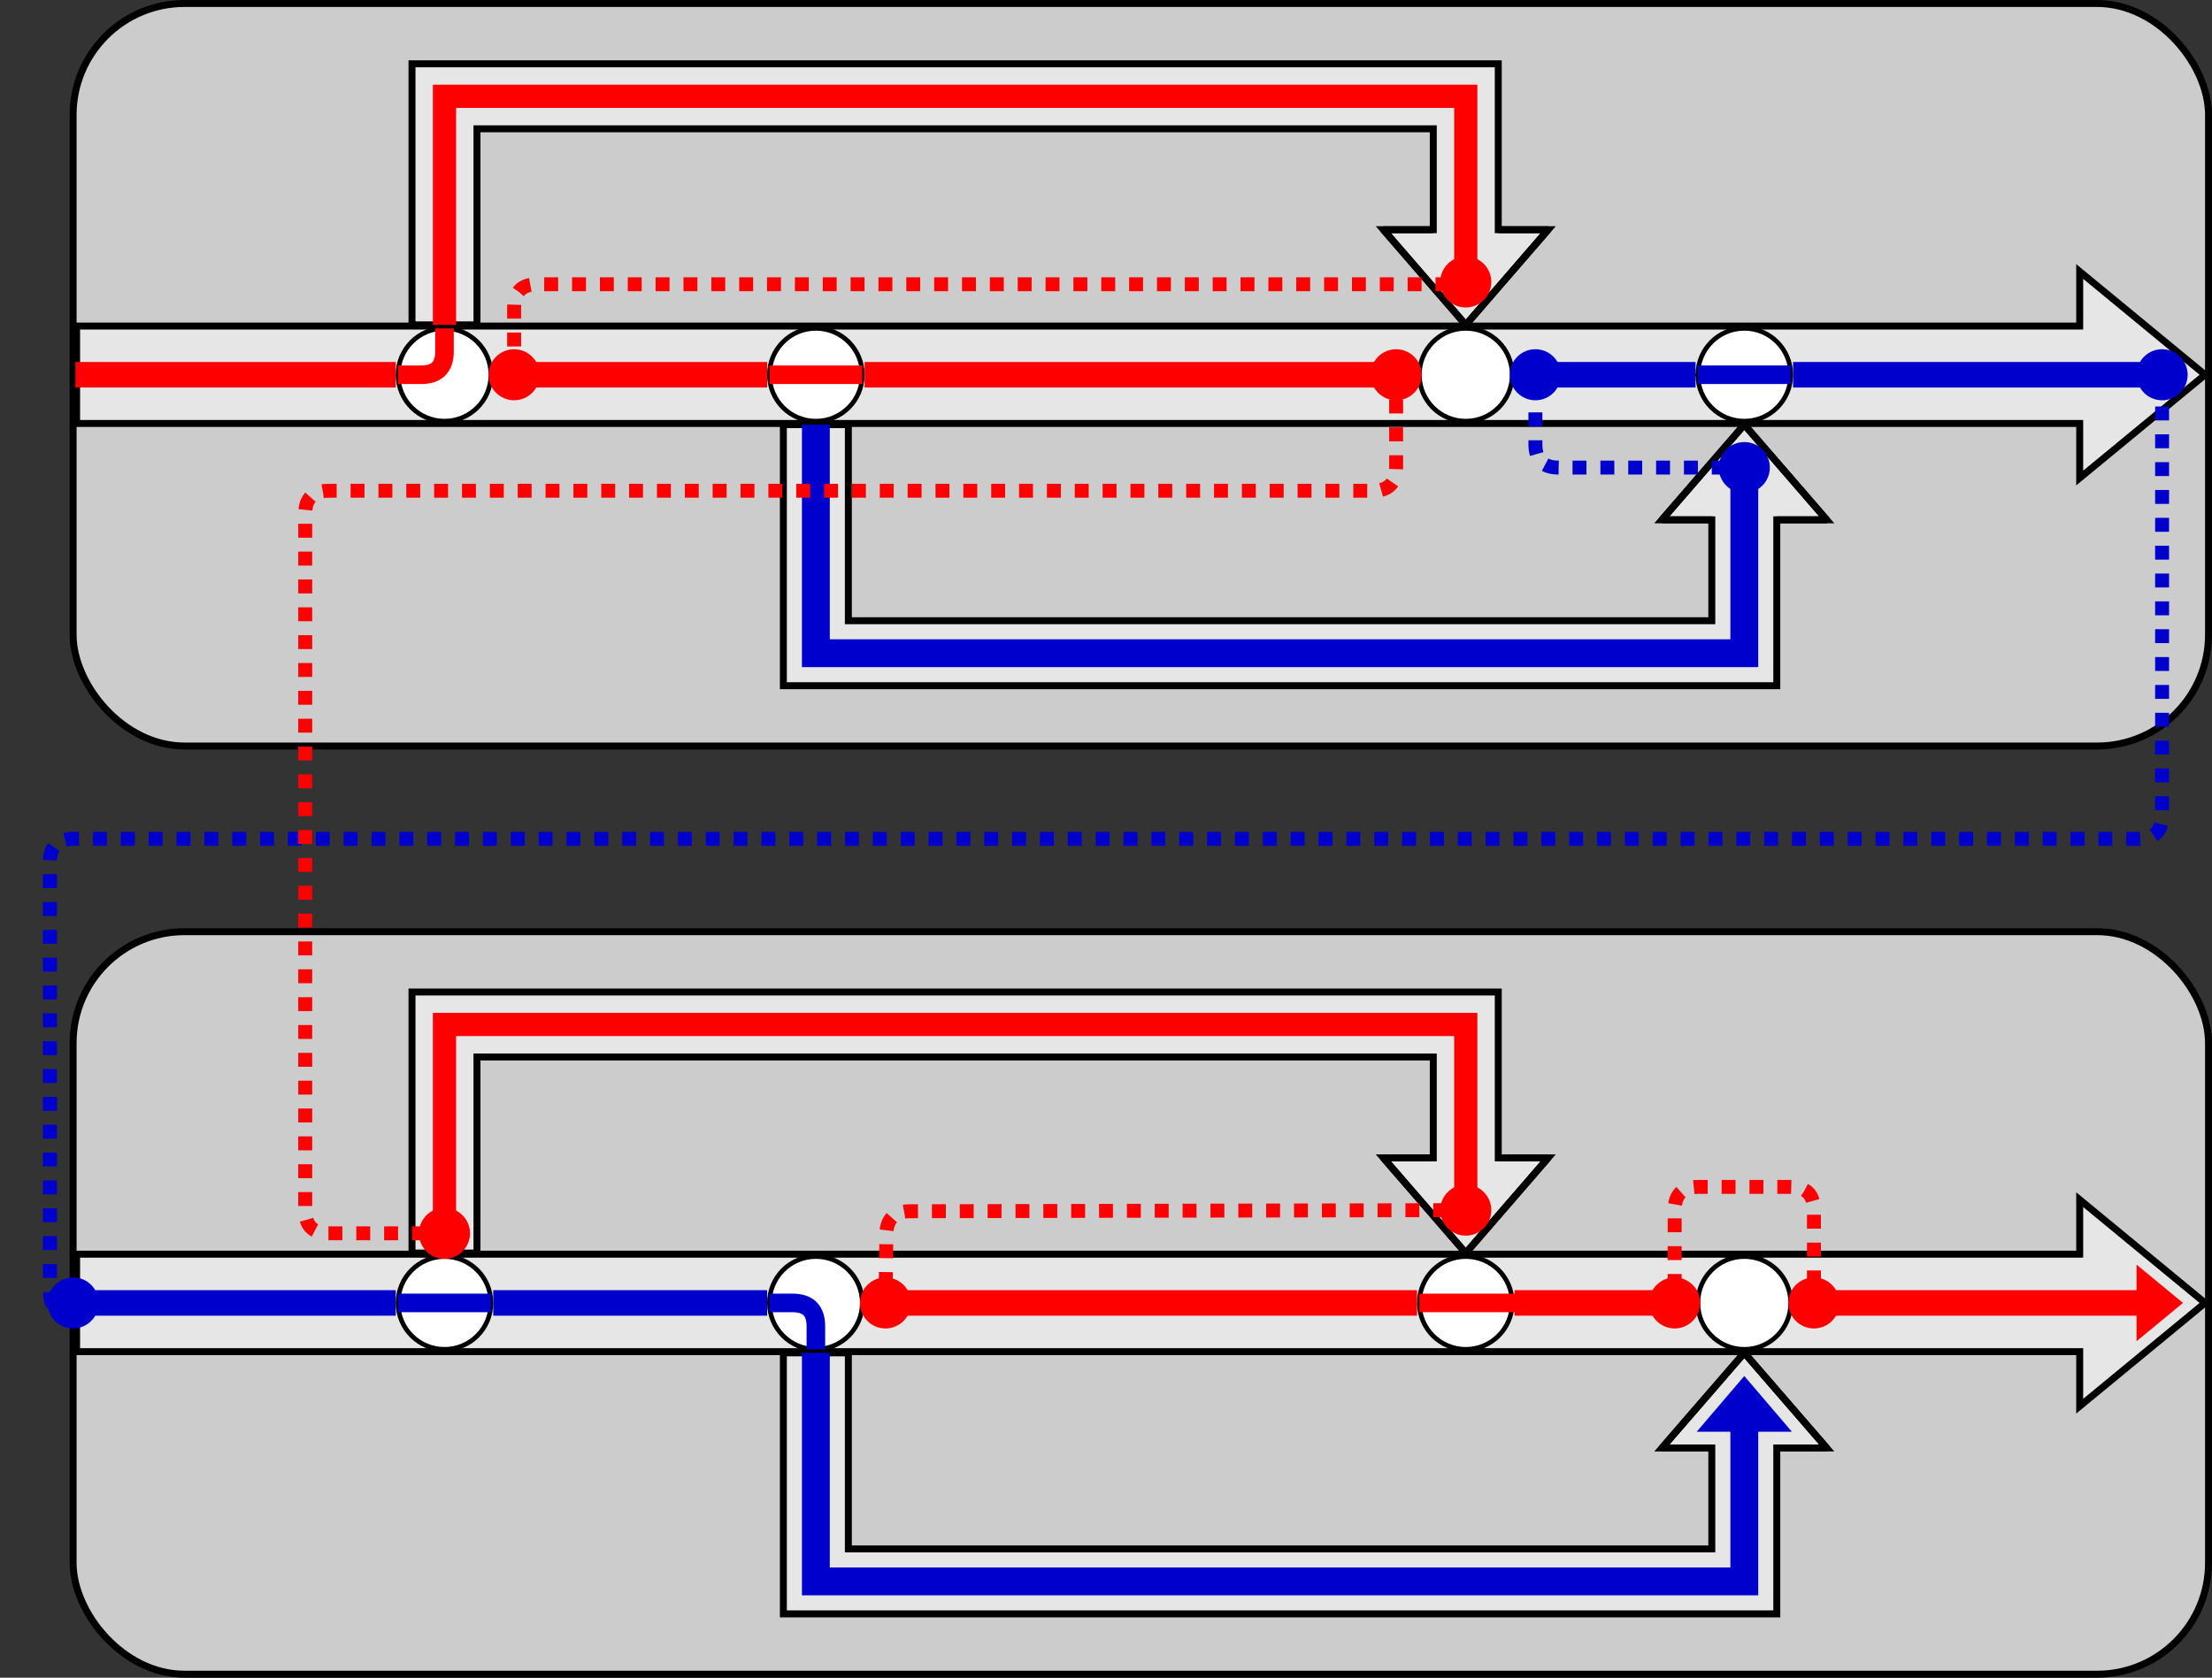 <?xml version="1.0" encoding="UTF-8"?>
<!-- Do not edit this file with editors other than draw.io -->
<!DOCTYPE svg PUBLIC "-//W3C//DTD SVG 1.1//EN" "http://www.w3.org/Graphics/SVG/1.1/DTD/svg11.dtd">
<svg xmlns="http://www.w3.org/2000/svg" xmlns:xlink="http://www.w3.org/1999/xlink" version="1.1" width="953px" height="723px" viewBox="-0.5 -0.5 953 723" content="&lt;mxfile host=&quot;Electron&quot; modified=&quot;2023-09-27T06:14:50.308Z&quot; agent=&quot;Mozilla/5.0 (X11; Linux x86_64) AppleWebKit/537.36 (KHTML, like Gecko) draw.io/21.6.5 Chrome/114.0.574.243 Electron/25.3.1 Safari/537.36&quot; etag=&quot;bX_PCj-HmIvsEC7zzHxL&quot; version=&quot;21.6.5&quot; type=&quot;device&quot;&gt;&lt;diagram name=&quot;Page-1&quot; id=&quot;QjgE1oC9P5wMSBovnYYC&quot;&gt;7V1bd6I6FP41fewsuevj9DqXnrZrtXN9YyRVpmhcGKvOrz+gicBGSAwXo3X6MBBCjDvf3tmXDzwzLkeL29CdDP/DHgrO9I63ODOuznRdM209+i9uWdIWrdddtwxC36NtScOT/w/Rxg5tnfkemmY6EowD4k+yjX08HqM+ybS5YYjn2W4vOMh+6sQdoFzDU98N8q0/fI8M2ew6neTCJ+QPhvSju+zCyGWdacN06Hp4nmoyrs+MyxBjsj4aLS5REEuPyWV9303B1c3EQjQmIjdcDb6Tzw9Xvftn9O32xz+iDb37c91eD/PmBjP6jelsyZKJIMSzsYfiUbQz42I+9Al6mrj9+Oo8WvWobUhGAb08JSF+3YjKiFpe/CC4xAEOV6MZl6t/UXt+/vQrvaGQoEWqiX6fW4RHiITLqAu9alLRLrOn82Shekz6w9QaGazRpeAYbEZO5BcdUBHuIE6NL80IBpP48CVAi48xQCNRoLFHD6/6gTud+v2sUJMV6MQrQL+e2VnfSpVGc9anTPamKbIc13b8V7YcyMtoSH4xUuK2tkibtYUocIn/ltWrbStAP+ER+9FMitZa74A1nOJZ2Ef0prQagHF6Nmcg4oYDRHIDrfCw+dbyEDHahIhuZyGif7AhSlYgWvjkZ3zrB4ue/aLDxsdXCzrq6mTJTsaRHFI3xaebu+KT5LbVGbuvBkSul7pMDR26U6yWsqxjTymMGw7ApiMJckcS5BHE3GWq2yTuMC2ZMPgcA+5BnHmB/tHBega1aly3DY2TB6taEKzLzG5u3JOZ1fTKqz7GY1S25FlLpuct2c1NJ/YTWU92hY4bfdKNH3+pcvxwbdgJP03gp8eHTzRKFIUgvk/sTifr0OTFX8To2YKcwuUXd4a1blZim/PUwptbFt5szBkWiC1ad3VqcD/4XoWplEpCVdoAY1edtHnKXZNXASfcLXcq4LS69foUX+3X7w+L0euD/Un/G3iPXzpfns8Fdpd49Z/oKQ7JEA/w2A2uk1YA5KTPHcYTivW/iJAlhbQ7IzirCfJOB4NofR6yMEir2RTz4Oyyratml52Dk6FhqibDw/MPHNVkqFfPlvFcdJbYYKmMOEGRJDm2Jzbywk9SHelERyrvUZDqaCIcEA0n+YbdUcpJsYBrocnGDd39xg0MwwcfdyqCC4O3nsLOq75nYFRP/FYGRgyLVe3lCIBh81KcwrlSyaimNmAIuLRKbINNgIkfqKiV3rJhhl52n+rBDa/tMlSncdSxFelmEjPOB8PI5mUMobzMMW1qjWVkNFgwOsqMzHZANx9NMHBo2cI7SDOuE5ESFVWuCrRkcdUKDHI1UUN2n4cOAxzoPdVETYYGuXylJpev3GjFDn5IEc8gCbdFeAbdnNakt5S8DWg7Glcry2p2K6FDMptdCR1aBhvc1IwAOjbWtjl0aMLJmtrxIWXaimglu9JQmjVtAqnZw6E07p/TaFWPFE6kRjG2hF0XqTE3UMPRpNUq8fWdshotUVaj1VUK5NCDt+tiNYqivKoH7+zowTttePCW3obKVUCrWiSYuiwtzIS0bmmPpYzAt2InADUCoMNj0EBmo7Vv5oJlKejutMFstGyldBLqklVXHr0pzwJO2NwxkW62kUm3BHi7ilkIWNzfv4U4fI7d/mUo8OCOYjKEXIL9y1AgGaYEuaAmjl07JTLmQ/H3S7VqaYBzYNdFsmvbh2Xx9olk1wzJTjq4gftw68BongTwroABSXbSwIAbY+vA0CsDQyBiq4gN1dHg1GUmIPmtdTQ0n0Q7kd9aD9otWwxFRxm029VZxH8C3H8VwfRx898U89lz1bO6+G+5gd5T9cy2ctqhOv/tIBlO4pGyaLWnWYZTUXVm12pOs+AVSS4mS4qjfkVmPc9viq23506H4HIBbZLVJOwMZlZQ5arTNAIFSQ+wagCzXrWlho2n9ugSgsLxqkXvlD4Ir4gRd3p1xVGGnOe8M9MPTNiyOEbcKO3fkB5Uo6lKGvFiM5pXpLwWZpUko2jboS2iFEARc4ols+/I23xGwNyzKS/QlCIEg+4mp3sv9+7JEsDzfTFYABCOpNt7ePHidvJzcfkbD3/N7z96z8O7P88XIi+8PJSdiKNjOaU6zJ2IGzSLIs/gbWk770R1Z3mcLVjkQkHGq+cY+Tyqi4H8dzaaMJBp7JxOmLrmUGXEfKbNDby9om5Y14xXTRav0MA39fKq/IS1neYF+lf2nH5+nc0fu878t3v+cPdtYPufZ+a5jGYcW/TbwtNfjElTH6+qojZpwGjLv2ZFA6jtNaRNBSWHwtxref/K2rT1ZXD7eZaylicVquWF2o0rxJ9/EM3gNhyAFBRPxUIESMeSJxzDQAjqfH0hwlbtMPahHQcYpLflYu1sguED+GaVSDdHdROu9sFpNBfpboWxqQSMQSH4BGNhGGsw8HXKPQnYX+dkQG2ttD9HTXJFcdln5HLTaFlNTnW1ViIL8V+4aMYXOvzIAnpnvHcZcPrvGllEp8lPP627J7+gZVz/Dw==&lt;/diagram&gt;&lt;/mxfile&gt;" style="background-color: rgb(255, 255, 255);"><rect x="-0.5" y="-0.5" width="953" height="723" fill="#333333" stroke="none"/><defs/><g><rect x="31" y="1" width="920" height="320" rx="48" ry="48" fill="#cccccc" stroke="rgb(0, 0, 0)" stroke-width="3" pointer-events="all"/><path d="M 32.5 182 L 32.5 140 L 895.5 140 L 895.5 116.5 L 949.5 161 L 895.5 205.5 L 895.5 182 Z" fill="#e6e6e6" stroke="rgb(0, 0, 0)" stroke-width="3" stroke-miterlimit="10" pointer-events="all"/><path d="M 337 182.5 L 365 182.5 L 365 267 L 737 267 L 737 223.51 L 715.5 223.51 L 751 182.5 L 786.5 223.51 L 765 223.51 L 765 295 L 337 295 Z" fill="#e6e6e6" stroke="rgb(0, 0, 0)" stroke-width="3" stroke-miterlimit="1.42" pointer-events="all"/><path d="M 737 223.51 L 715.5 223.51 L 751 182.5 L 786.5 223.51 L 765 223.51" fill="none" stroke="rgb(0, 0, 0)" stroke-width="3" stroke-miterlimit="4" pointer-events="all"/><path d="M 32 166.5 L 32 155.5 L 170 155.5 L 170 166.5 Z" fill="#ff0000" stroke="none" pointer-events="all"/><ellipse cx="191" cy="161" rx="20" ry="20" fill="rgb(255, 255, 255)" stroke="rgb(0, 0, 0)" stroke-width="2" pointer-events="all"/><path d="M 205 139.5 L 177 139.5 L 177 27 L 645 27 L 645 98.49 L 666.5 98.49 L 631 139.5 L 595.5 98.49 L 617 98.49 L 617 55 L 205 55 Z" fill="#e6e6e6" stroke="rgb(0, 0, 0)" stroke-width="3" stroke-miterlimit="1.42" pointer-events="all"/><path d="M 645 98.49 L 666.5 98.49 L 631 139.5 L 595.5 98.49 L 617 98.49" fill="none" stroke="rgb(0, 0, 0)" stroke-width="3" stroke-miterlimit="4" pointer-events="all"/><path d="M 651 161 L 724.63 161" fill="none" stroke="rgb(0, 0, 0)" stroke-miterlimit="10" pointer-events="stroke"/><path d="M 729.88 161 L 722.88 164.5 L 724.63 161 L 722.88 157.5 Z" fill="rgb(0, 0, 0)" stroke="rgb(0, 0, 0)" stroke-miterlimit="10" pointer-events="all"/><ellipse cx="631" cy="161" rx="20" ry="20" fill="rgb(255, 255, 255)" stroke="rgb(0, 0, 0)" stroke-width="2" pointer-events="all"/><ellipse cx="351" cy="161" rx="20" ry="20" fill="rgb(255, 255, 255)" stroke="rgb(0, 0, 0)" stroke-width="2" pointer-events="all"/><ellipse cx="751" cy="161" rx="20" ry="20" fill="rgb(255, 255, 255)" stroke="rgb(0, 0, 0)" stroke-width="2" pointer-events="all"/><path d="M 212 166.5 L 212 155.5 L 330 155.5 L 330 166.5 Z" fill="#ff0000" stroke="none" pointer-events="all"/><path d="M 372 166.5 L 372 155.5 L 610 155.5 L 610 166.5 Z" fill="#ff0000" stroke="none" pointer-events="all"/><path d="M 652 166.5 L 652 155.5 L 730 155.5 L 730 166.5 Z" fill="#0000cc" stroke="none" pointer-events="all"/><path d="M 772 166.5 L 772 155.5 L 940 155.5 L 940 166.5 Z" fill="#0000cc" stroke="none" pointer-events="all"/><path d="M 196 139.5 L 186 139.5 L 186 36 L 636 36 L 636 129.5 L 626 129.5 L 626 46 L 196 46 Z" fill="#ff0000" stroke="none" pointer-events="all"/><path d="M 345 182.5 L 357 182.5 L 357 275 L 745 275 L 745 192.5 L 757 192.5 L 757 287 L 345 287 Z" fill="#0000cc" stroke="none" pointer-events="all"/><path d="M 171 161 L 181 161 Q 191 161 191 151 L 191 141" fill="none" stroke="#ff0000" stroke-width="8" stroke-miterlimit="10" pointer-events="stroke"/><path d="M 731 161 L 751 161 L 771 161" fill="none" stroke="#0000cc" stroke-width="8" stroke-miterlimit="10" pointer-events="stroke"/><rect x="31" y="401" width="920" height="320" rx="48" ry="48" fill="#cccccc" stroke="rgb(0, 0, 0)" stroke-width="3" pointer-events="all"/><path d="M 32.5 582 L 32.5 540 L 895.5 540 L 895.5 516.5 L 949.5 561 L 895.5 605.5 L 895.5 582 Z" fill="#e6e6e6" stroke="rgb(0, 0, 0)" stroke-width="3" stroke-miterlimit="10" pointer-events="all"/><path d="M 337 582.5 L 365 582.5 L 365 667 L 737 667 L 737 623.51 L 715.5 623.51 L 751 582.5 L 786.5 623.51 L 765 623.51 L 765 695 L 337 695 Z" fill="#e6e6e6" stroke="rgb(0, 0, 0)" stroke-width="3" stroke-miterlimit="1.42" pointer-events="all"/><path d="M 737 623.51 L 715.5 623.51 L 751 582.5 L 786.5 623.51 L 765 623.51" fill="none" stroke="rgb(0, 0, 0)" stroke-width="3" stroke-miterlimit="4" pointer-events="all"/><path d="M 32 566.5 L 32 555.5 L 170 555.5 L 170 566.5 Z" fill="#0000cc" stroke="none" pointer-events="all"/><ellipse cx="191" cy="561" rx="20" ry="20" fill="rgb(255, 255, 255)" stroke="rgb(0, 0, 0)" stroke-width="2" pointer-events="all"/><path d="M 205 539.5 L 177 539.5 L 177 427 L 645 427 L 645 498.49 L 666.5 498.49 L 631 539.5 L 595.5 498.49 L 617 498.49 L 617 455 L 205 455 Z" fill="#e6e6e6" stroke="rgb(0, 0, 0)" stroke-width="3" stroke-miterlimit="1.42" pointer-events="all"/><path d="M 645 498.49 L 666.5 498.49 L 631 539.5 L 595.5 498.49 L 617 498.49" fill="none" stroke="rgb(0, 0, 0)" stroke-width="3" stroke-miterlimit="4" pointer-events="all"/><ellipse cx="631" cy="561" rx="20" ry="20" fill="rgb(255, 255, 255)" stroke="rgb(0, 0, 0)" stroke-width="2" pointer-events="all"/><ellipse cx="351" cy="561" rx="20" ry="20" fill="rgb(255, 255, 255)" stroke="rgb(0, 0, 0)" stroke-width="2" pointer-events="all"/><ellipse cx="751" cy="561" rx="20" ry="20" fill="rgb(255, 255, 255)" stroke="rgb(0, 0, 0)" stroke-width="2" pointer-events="all"/><path d="M 212 566.5 L 212 555.5 L 330 555.5 L 330 566.5 Z" fill="#0000cc" stroke="none" pointer-events="all"/><path d="M 372 566.5 L 372 555.5 L 610 555.5 L 610 566.5 Z" fill="#ff0000" stroke="none" pointer-events="all"/><path d="M 652 566.5 L 652 555.5 L 730 555.5 L 730 566.5 Z" fill="#ff0000" stroke="none" pointer-events="all"/><path d="M 772 566.5 L 772 555.5 L 920 555.5 L 920 544.5 L 940 561 L 920 577.5 L 920 566.5 Z" fill="#ff0000" stroke="none" pointer-events="all"/><path d="M 196 539.5 L 186 539.5 L 186 436 L 636 436 L 636 519.5 L 626 519.5 L 626 446 L 196 446 Z" fill="#ff0000" stroke="none" pointer-events="all"/><path d="M 345 582.5 L 357 582.5 L 357 675 L 745 675 L 745 616.5 L 730.5 616.5 L 751 592.5 L 771.5 616.5 L 757 616.5 L 757 687 L 345 687 Z" fill="#0000cc" stroke="none" pointer-events="all"/><path d="M 745 616.5 L 730.5 616.5 L 751 592.5 L 771.5 616.5 L 757 616.5" fill="none" stroke="none" pointer-events="all"/><path d="M 171 561 L 181 561 Q 191 561 201 561 L 211 561" fill="none" stroke="#0000cc" stroke-width="8" stroke-miterlimit="10" pointer-events="stroke"/><path d="M 781 553 L 781 521 Q 781 511 771 511 L 731 511 Q 721 511 721 521 L 721 553" fill="none" stroke="#ff0000" stroke-width="6" stroke-miterlimit="10" stroke-dasharray="6 6" pointer-events="stroke"/><ellipse cx="781" cy="561" rx="8" ry="8" fill="#ff0000" stroke="#ff0000" stroke-width="6" pointer-events="all"/><ellipse cx="721" cy="561" rx="8" ry="8" fill="#ff0000" stroke="#ff0000" stroke-width="6" pointer-events="all"/><path d="M 23 561 L 22 561 Q 21 561 21 551 L 21 371 Q 21 361 31 361 L 921 361 Q 931 361 931 351 L 931 169" fill="none" stroke="#0000cc" stroke-width="6" stroke-miterlimit="10" stroke-dasharray="6 6" pointer-events="stroke"/><ellipse cx="31" cy="561" rx="8" ry="8" fill="#0000cc" stroke="#0000cc" stroke-width="6" pointer-events="all"/><ellipse cx="931" cy="161" rx="8" ry="8" fill="#0000cc" stroke="#0000cc" stroke-width="6" pointer-events="all"/><path d="M 623 521.02 L 391.5 521.48 Q 381.5 521.5 381.37 531.5 L 381.1 553" fill="none" stroke="#ff0000" stroke-width="6" stroke-miterlimit="10" stroke-dasharray="6 6" pointer-events="stroke"/><ellipse cx="631" cy="521" rx="8" ry="8" fill="#ff0000" stroke="#ff0000" stroke-width="6" pointer-events="all"/><ellipse cx="381" cy="561" rx="8" ry="8" fill="#ff0000" stroke="#ff0000" stroke-width="6" pointer-events="all"/><path d="M 631 129 L 631 125.5 Q 631 122 621 122 L 231 122 Q 221 122 221 132 L 221 153" fill="none" stroke="#ff0000" stroke-width="6" stroke-miterlimit="10" stroke-dasharray="6 6" pointer-events="stroke"/><ellipse cx="631" cy="121" rx="8" ry="8" fill="#ff0000" stroke="#ff0000" stroke-width="6" pointer-events="all"/><ellipse cx="221" cy="161" rx="8" ry="8" fill="#ff0000" stroke="#ff0000" stroke-width="6" pointer-events="all"/><path d="M 611 561 L 661 561 Q 671 561 661 561 L 651 561" fill="none" stroke="#ff0000" stroke-width="8" stroke-miterlimit="10" pointer-events="stroke"/><path d="M 331 561 L 341 561 Q 351 561 351 571 L 351 581" fill="none" stroke="#0000cc" stroke-width="8" stroke-miterlimit="10" pointer-events="stroke"/><path d="M 743 201 L 671 201 Q 661 201 661 191 L 661 169" fill="none" stroke="#0000cc" stroke-width="6" stroke-miterlimit="10" stroke-dasharray="6 6" pointer-events="stroke"/><ellipse cx="751" cy="201" rx="8" ry="8" fill="#0000cc" stroke="#0000cc" stroke-width="6" pointer-events="all"/><ellipse cx="661" cy="161" rx="8" ry="8" fill="#0000cc" stroke="#0000cc" stroke-width="6" pointer-events="all"/><path d="M 183 531 L 141 531 Q 131 531 131 521 L 131 221 Q 131 211 141 211 L 591 211 Q 601 211 601 201 L 601 169" fill="none" stroke="#ff0000" stroke-width="6" stroke-miterlimit="10" stroke-dasharray="6 6" pointer-events="stroke"/><ellipse cx="191" cy="531" rx="8" ry="8" fill="#ff0000" stroke="#ff0000" stroke-width="6" pointer-events="all"/><ellipse cx="601" cy="161" rx="8" ry="8" fill="#ff0000" stroke="#ff0000" stroke-width="6" pointer-events="all"/><path d="M 331 161 L 341 161 Q 351 161 361 161 L 371 161" fill="none" stroke="#ff0000" stroke-width="8" stroke-miterlimit="10" pointer-events="stroke"/></g></svg>